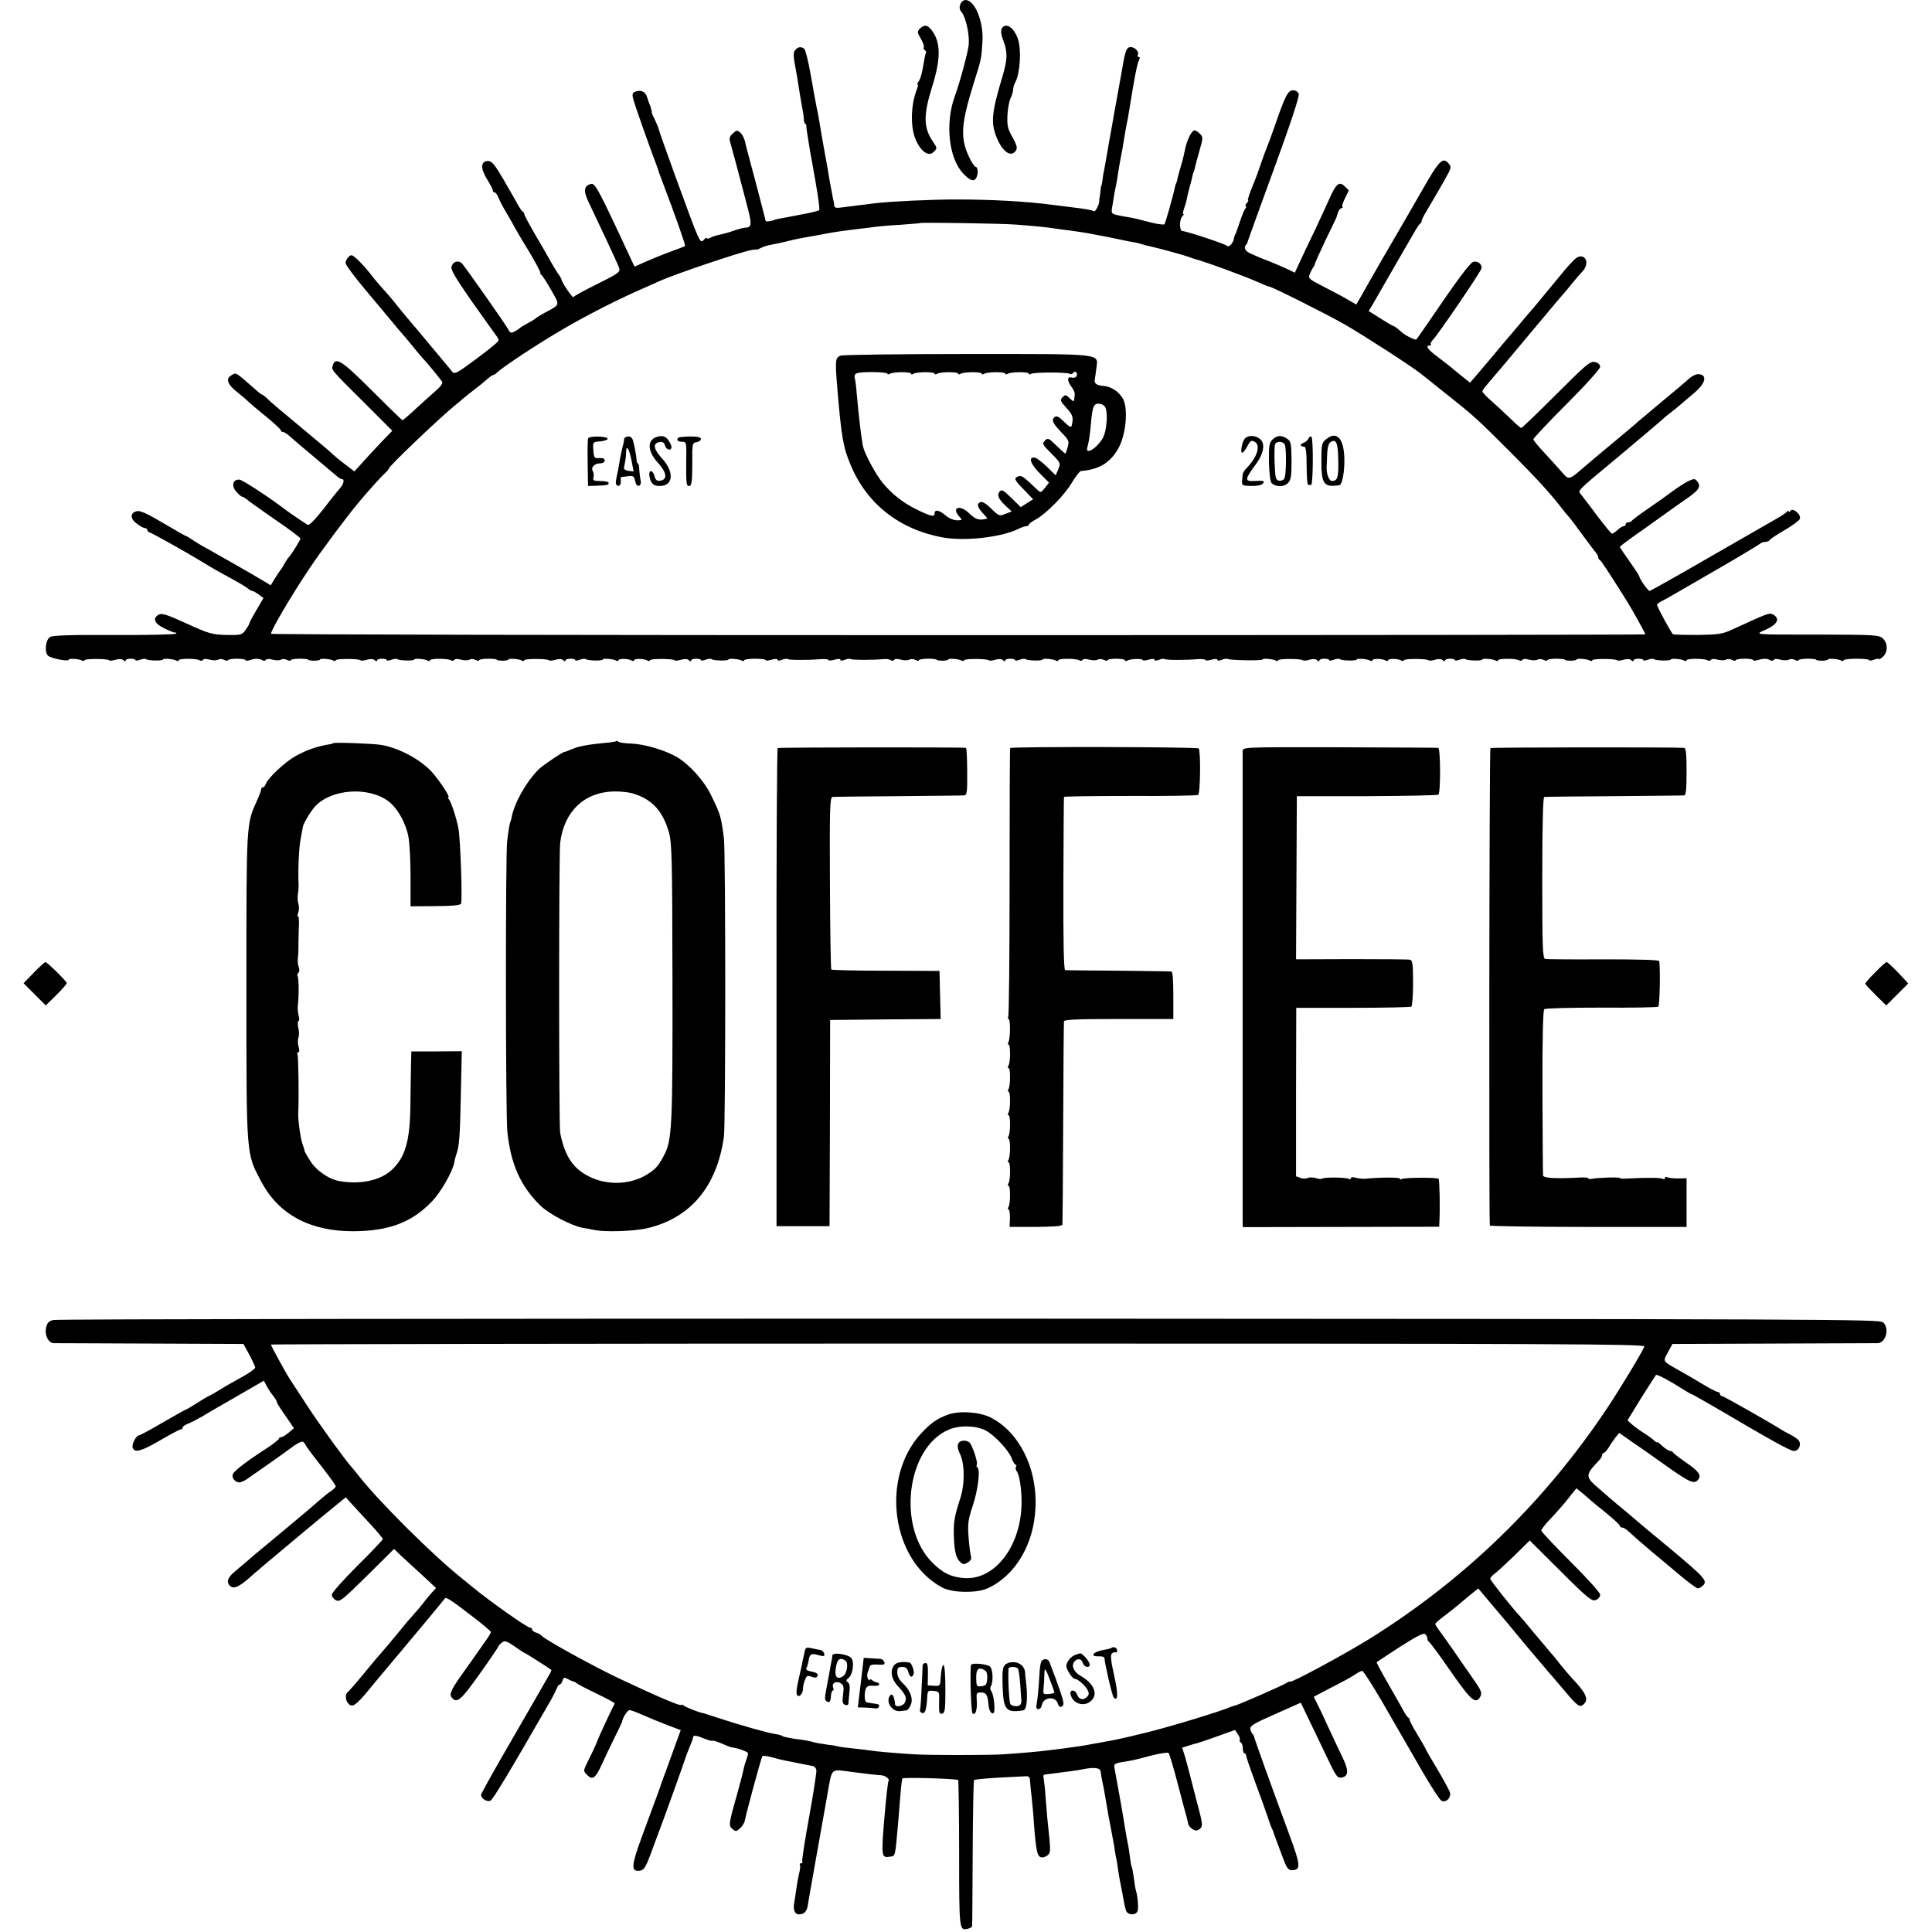 <?xml version="1.0" standalone="no"?>
<!DOCTYPE svg PUBLIC "-//W3C//DTD SVG 20010904//EN"
 "http://www.w3.org/TR/2001/REC-SVG-20010904/DTD/svg10.dtd">
<svg version="1.0" xmlns="http://www.w3.org/2000/svg"
 width="984pt" height="984pt" viewBox="0 0 984 984"
 preserveAspectRatio="xMidYMid meet">
<g transform="translate(0,984) scale(0.1,-0.1)"
fill="#000000" stroke="none">
<path d="M4891 9818 c-6 -16 -4 -28 6 -39 22 -26 41 -112 37 -166 -4 -39 -44
-189 -71 -263 -50 -137 -31 -314 41 -392 35 -37 55 -45 67 -26 12 19 11 58 -2
58 -5 0 -22 25 -36 56 -43 95 -38 165 29 379 36 114 37 117 42 207 5 100 -39
208 -87 208 -9 0 -22 -10 -26 -22z"/>
<path d="M4685 9694 c-14 -15 -14 -19 5 -51 11 -19 18 -38 15 -43 -3 -5 -1
-11 5 -15 6 -4 8 -9 6 -13 -2 -4 -7 -25 -10 -46 -10 -60 -18 -90 -29 -103 -5
-7 -7 -13 -3 -13 3 0 1 -12 -5 -27 -32 -83 -33 -200 -1 -264 26 -54 63 -77 87
-53 19 19 19 20 -3 52 -49 72 -50 135 -4 282 43 136 44 221 1 281 -23 33 -40
36 -64 13z"/>
<path d="M5102 9694 c-6 -11 -3 -33 10 -66 20 -54 19 -92 -5 -173 -56 -187
-62 -239 -31 -315 30 -74 74 -104 98 -67 9 14 5 27 -17 68 -25 43 -28 59 -26
112 2 34 9 73 16 87 7 14 13 33 13 43 0 10 5 28 12 40 24 45 31 166 12 220
-21 59 -63 85 -82 51z"/>
<path d="M4050 9585 c-10 -12 -10 -29 0 -82 7 -38 14 -77 15 -88 10 -61 15
-94 21 -125 4 -19 8 -45 8 -57 1 -13 4 -23 7 -23 3 0 6 -6 6 -12 0 -11 3 -33
18 -123 2 -11 6 -36 10 -55 29 -159 42 -246 37 -251 -4 -3 -48 -14 -99 -23
-50 -10 -100 -19 -110 -21 -10 -2 -18 -4 -18 -5 0 -1 -10 -3 -22 -6 -13 -2
-23 -2 -23 0 0 2 -21 82 -46 178 -55 207 -50 186 -59 225 -4 18 -15 39 -24 47
-16 14 -19 14 -39 -4 -18 -17 -19 -24 -11 -52 10 -34 39 -142 84 -315 26 -98
25 -112 -12 -113 -7 0 -33 -7 -59 -16 -26 -9 -59 -18 -72 -20 -14 -3 -33 -9
-44 -15 -10 -5 -18 -6 -18 -2 0 4 -5 2 -12 -5 -24 -24 -16 -42 -153 333 -42
116 -78 217 -80 227 -2 9 -11 30 -19 47 -9 17 -16 33 -16 36 0 3 -1 7 -1 10
-1 3 -3 10 -4 15 -1 6 -4 12 -5 15 -3 6 -5 11 -15 42 -8 26 -30 36 -57 27 -16
-5 -19 -12 -14 -34 4 -22 88 -259 123 -350 3 -8 7 -19 8 -25 2 -5 14 -39 28
-75 52 -136 110 -300 106 -303 -2 -2 -33 -14 -69 -27 -36 -13 -93 -36 -127
-51 l-61 -27 -15 31 c-173 373 -186 395 -208 390 -35 -10 -39 -34 -11 -93 14
-30 54 -114 88 -186 34 -72 65 -140 68 -151 6 -18 -8 -28 -111 -79 -65 -32
-120 -62 -122 -67 -3 -9 -61 76 -61 89 0 3 -8 18 -19 32 -10 15 -29 47 -43 72
-14 25 -48 85 -77 133 -28 49 -51 92 -51 97 0 5 -3 10 -7 12 -5 2 -15 17 -24
33 -9 17 -42 74 -73 128 -46 79 -61 97 -80 97 -38 0 -40 -36 -6 -92 17 -27 30
-53 30 -58 0 -6 4 -10 9 -10 5 0 14 -12 20 -27 6 -16 24 -50 41 -78 16 -27 33
-57 37 -65 4 -8 37 -66 75 -127 37 -62 64 -113 60 -113 -4 0 -2 -4 4 -8 5 -4
29 -39 51 -79 45 -79 47 -73 -27 -113 -25 -13 -47 -27 -50 -30 -3 -4 -21 -15
-40 -25 -19 -10 -37 -21 -40 -24 -3 -3 -15 -12 -27 -18 -19 -11 -24 -10 -33 7
-14 27 -221 321 -237 338 -18 18 -44 11 -53 -14 -6 -16 15 -52 100 -175 60
-84 116 -163 124 -174 9 -10 16 -24 15 -30 0 -5 -51 -47 -112 -92 -102 -76
-113 -81 -125 -65 -7 9 -20 26 -30 37 -9 11 -51 61 -92 110 -41 50 -77 92 -80
95 -3 3 -25 30 -50 60 -55 69 -63 78 -97 116 -15 16 -46 52 -67 80 -41 51 -84
94 -96 94 -12 0 -30 -24 -30 -40 0 -8 43 -67 96 -130 53 -63 113 -135 133
-159 20 -25 43 -52 51 -61 8 -9 33 -38 55 -65 22 -28 47 -57 55 -66 23 -24 94
-110 102 -124 5 -7 -11 -28 -40 -52 -26 -23 -72 -64 -102 -92 -30 -28 -57 -51
-60 -51 -3 0 -73 68 -155 150 -153 153 -186 175 -200 129 -8 -24 -12 -19 172
-202 l131 -131 -58 -60 c-32 -34 -75 -80 -96 -104 l-39 -43 -50 38 c-28 21
-54 43 -60 49 -5 6 -66 58 -135 115 -144 120 -177 147 -202 172 -10 9 -20 17
-23 17 -3 0 -19 12 -36 28 -102 89 -95 85 -118 72 -33 -17 -25 -46 27 -87 26
-21 52 -43 57 -49 6 -6 45 -39 88 -74 42 -34 77 -67 77 -71 0 -5 5 -9 11 -9 6
0 23 -11 37 -24 15 -14 72 -62 127 -108 55 -46 106 -89 113 -95 7 -7 18 -13
23 -13 15 0 10 -25 -9 -46 -9 -10 -48 -58 -85 -107 -43 -54 -73 -85 -80 -80
-13 7 -95 63 -112 76 -79 61 -220 153 -235 154 -34 3 -43 -31 -17 -61 13 -14
26 -26 31 -26 4 0 13 -6 21 -12 7 -7 72 -53 144 -103 72 -49 131 -93 131 -98
0 -8 -50 -88 -61 -97 -3 -3 -12 -16 -19 -29 -7 -14 -17 -30 -22 -35 -5 -6 -18
-26 -29 -44 l-20 -33 -32 19 c-52 32 -228 132 -287 165 -30 16 -67 38 -82 49
-14 10 -28 18 -31 18 -3 0 -55 30 -116 66 -86 51 -118 65 -136 60 -34 -9 -32
-40 4 -65 16 -12 34 -21 40 -21 6 0 11 -4 11 -9 0 -5 6 -11 12 -13 11 -2 184
-99 253 -141 57 -35 97 -58 160 -92 39 -21 77 -44 86 -51 8 -8 20 -14 25 -14
5 0 19 -9 32 -18 l24 -18 -36 -61 c-20 -34 -36 -64 -36 -68 0 -4 -9 -19 -19
-33 -18 -26 -23 -27 -98 -26 -73 2 -88 6 -202 58 -98 45 -126 54 -142 46 -34
-19 -23 -46 29 -71 26 -13 51 -22 55 -21 5 1 6 -1 4 -5 -3 -5 -145 -8 -316 -7
-224 1 -316 -2 -327 -11 -23 -16 -28 -79 -9 -95 17 -14 105 -31 105 -20 0 8
55 4 69 -5 6 -3 11 -2 11 2 0 9 117 9 126 0 3 -3 18 -2 34 3 18 5 32 4 39 -3
6 -6 11 -7 11 -1 0 5 11 9 25 9 14 0 25 -3 25 -7 0 -4 11 -3 24 2 13 5 27 6
30 3 7 -8 86 -10 86 -2 0 7 56 3 69 -6 6 -3 11 -3 11 2 0 10 91 10 107 0 6 -4
14 -3 17 2 4 6 18 6 35 1 15 -4 34 -4 42 0 7 5 21 4 31 -1 10 -5 18 -6 18 -2
0 4 20 8 45 8 25 0 45 -3 45 -7 0 -4 10 -4 23 0 27 9 48 9 64 -1 6 -4 14 -3
17 2 4 6 18 6 35 1 15 -4 34 -4 42 0 7 5 21 4 31 -1 10 -5 18 -6 18 -2 0 4 20
8 45 8 25 0 45 -2 45 -5 0 -3 14 -5 30 -5 17 0 30 3 30 6 0 7 56 3 69 -6 6 -3
11 -2 11 2 0 9 117 9 126 0 3 -3 18 -2 34 3 18 5 32 4 39 -3 6 -6 11 -7 11 -1
0 5 11 9 25 9 14 0 25 -3 25 -7 0 -4 11 -3 24 2 13 5 27 6 30 3 7 -8 86 -10
86 -2 0 7 56 3 69 -6 6 -3 11 -3 11 2 0 10 91 10 107 0 6 -4 14 -3 17 2 4 6
18 6 35 1 15 -4 34 -4 42 0 7 5 21 4 31 -1 10 -5 18 -6 18 -2 0 4 20 8 45 8
25 0 45 -2 45 -5 0 -3 14 -5 30 -5 17 0 30 3 30 6 0 7 56 3 69 -6 6 -3 11 -2
11 2 0 9 117 9 126 0 3 -3 18 -2 34 3 18 5 32 4 39 -3 6 -6 11 -7 11 -1 0 5
11 9 25 9 14 0 25 -3 25 -7 0 -4 11 -3 24 2 13 5 27 6 30 3 7 -8 86 -10 86 -2
0 7 56 3 69 -6 6 -3 11 -2 11 2 0 10 53 9 69 -2 6 -3 11 -2 11 2 0 10 53 9 69
-2 6 -3 11 -2 11 2 0 9 117 9 126 0 3 -3 18 -2 34 3 18 5 32 4 39 -3 6 -6 11
-7 11 -1 0 5 11 9 25 9 14 0 25 -3 25 -7 0 -4 11 -3 24 2 13 5 27 6 30 3 7 -8
86 -10 86 -2 0 7 56 3 69 -6 6 -3 11 -3 11 2 0 4 25 8 55 8 30 0 55 -3 55 -7
0 -4 14 -3 30 2 18 5 30 5 30 0 0 -6 10 -6 24 0 13 5 26 6 29 3 6 -5 99 -6
170 0 20 1 37 -1 37 -5 0 -3 14 -3 30 2 18 5 30 5 30 0 0 -6 10 -6 24 0 13 5
26 6 30 3 5 -5 118 -5 166 0 14 2 30 -1 37 -5 6 -5 14 -5 17 1 4 6 18 6 35 1
15 -4 34 -4 42 0 7 5 21 4 31 -1 10 -5 18 -6 18 -2 0 4 20 8 45 8 25 0 45 -2
45 -5 0 -3 14 -5 30 -5 17 0 30 3 30 6 0 7 56 3 69 -6 6 -3 11 -2 11 2 0 9
117 9 126 0 3 -3 18 -2 34 3 18 5 32 4 39 -3 6 -6 11 -7 11 -1 0 5 11 9 25 9
14 0 25 -3 25 -7 0 -4 11 -3 24 2 13 5 27 6 30 3 7 -8 86 -10 86 -2 0 7 56 3
69 -6 6 -3 11 -3 11 2 0 10 91 10 107 0 6 -4 14 -3 17 2 4 6 18 6 35 1 15 -4
34 -4 42 0 7 5 21 4 31 -1 10 -5 18 -6 18 -2 0 4 20 8 45 8 25 0 45 -4 45 -8
0 -5 5 -5 11 -2 15 10 79 12 79 3 0 -3 14 -3 30 2 18 5 30 5 30 0 0 -6 10 -6
24 0 13 5 26 6 29 3 6 -5 99 -6 170 0 20 1 37 -1 37 -5 0 -3 14 -3 30 2 18 5
30 5 30 0 0 -6 10 -6 24 0 13 5 26 6 29 4 7 -7 177 -10 177 -3 0 7 56 3 69 -6
6 -3 11 -2 11 2 0 9 117 9 126 0 3 -3 18 -2 34 3 18 5 32 4 39 -3 6 -6 11 -7
11 -1 0 5 11 9 25 9 14 0 25 -3 25 -7 0 -4 11 -3 24 2 13 5 27 6 30 3 7 -8 86
-10 86 -2 0 7 56 3 69 -6 6 -3 11 -2 11 2 0 10 53 9 69 -2 6 -3 11 -2 11 2 0
10 53 9 69 -2 6 -3 11 -2 11 2 0 9 117 9 126 0 3 -3 18 -2 34 3 18 5 32 4 39
-3 6 -6 11 -7 11 -1 0 5 11 9 25 9 14 0 25 -3 25 -7 0 -4 11 -3 24 2 13 5 27
6 30 3 7 -8 86 -10 86 -2 0 7 56 3 69 -6 6 -3 11 -3 11 2 0 10 91 10 107 0 6
-4 14 -3 17 2 4 6 18 6 35 1 15 -4 34 -4 42 0 7 5 21 4 31 -1 10 -5 18 -6 18
-2 0 4 20 8 45 8 25 0 45 -2 45 -5 0 -3 14 -5 30 -5 17 0 30 3 30 6 0 7 56 3
69 -6 6 -3 11 -2 11 2 0 9 117 9 126 0 3 -3 18 -2 34 3 18 5 32 4 39 -3 6 -6
11 -7 11 -1 0 5 11 9 25 9 14 0 25 -3 25 -7 0 -4 11 -3 24 2 13 5 27 6 30 3 7
-8 86 -10 86 -2 0 7 56 3 69 -6 6 -3 11 -3 11 2 0 10 91 10 107 0 6 -4 14 -3
17 2 4 6 18 6 35 1 15 -4 34 -4 42 0 7 5 21 4 31 -1 10 -5 18 -6 18 -2 0 4 20
8 45 8 25 0 45 -3 45 -7 0 -4 10 -4 23 0 27 9 48 9 64 -1 6 -4 14 -3 17 2 4 6
18 6 35 1 15 -4 34 -4 42 0 7 5 21 4 31 -1 10 -5 18 -6 18 -2 0 4 20 8 45 8
25 0 45 -2 45 -5 0 -3 14 -5 30 -5 17 0 30 3 30 6 0 7 56 3 69 -6 6 -3 11 -3
11 2 0 4 29 8 65 8 36 0 65 -3 65 -7 0 -4 11 -3 25 2 14 5 25 7 25 3 0 -3 9 2
20 12 26 23 26 69 0 93 -19 18 -41 19 -313 20 -364 0 -343 -2 -279 27 56 26
69 55 33 75 -20 10 -27 7 -205 -75 -54 -25 -72 -27 -179 -29 -65 0 -122 1
-126 4 -9 6 -81 139 -81 149 0 4 10 13 23 19 12 6 45 24 72 40 28 16 133 77
235 136 102 59 189 112 195 117 5 5 17 9 26 9 10 0 19 4 21 8 2 5 36 28 76 51
40 23 76 50 79 58 9 22 -37 60 -48 41 -5 -7 -9 -8 -9 -3 0 6 -3 6 -8 -1 -4 -5
-27 -21 -52 -35 -25 -14 -179 -103 -343 -197 -164 -95 -302 -172 -305 -172 -8
0 -52 62 -52 73 0 4 -22 38 -50 77 -27 39 -50 72 -50 75 0 2 57 45 128 94 70
50 132 94 137 98 6 4 36 26 68 48 69 47 82 65 63 91 -13 17 -16 18 -48 3 -18
-9 -53 -32 -78 -50 -25 -19 -81 -59 -125 -89 -44 -30 -81 -58 -83 -62 -2 -4
-10 -8 -18 -8 -8 0 -14 -4 -14 -10 0 -5 -5 -10 -10 -10 -6 0 -21 -9 -32 -20
-12 -11 -25 -19 -29 -18 -4 2 -36 41 -71 87 -34 46 -71 94 -81 107 -22 29 -43
7 198 208 105 88 197 166 207 175 9 9 29 26 45 38 29 22 42 33 126 105 50 43
62 82 28 91 -20 5 -43 -6 -70 -32 -10 -9 -29 -25 -42 -36 -13 -11 -51 -42 -84
-70 -33 -27 -70 -59 -83 -70 -14 -11 -30 -25 -36 -30 -6 -6 -56 -48 -111 -94
-55 -45 -124 -104 -154 -129 -95 -82 -88 -80 -131 -31 -21 24 -61 68 -89 98
-28 30 -51 58 -51 64 0 5 77 87 170 180 95 95 170 178 170 189 0 11 -10 20
-26 24 -24 6 -43 -10 -198 -165 -94 -94 -174 -171 -178 -171 -3 0 -28 21 -55
48 -27 26 -70 66 -96 89 -26 22 -47 45 -47 50 0 4 13 22 28 39 15 18 43 51 64
75 38 46 194 232 257 307 20 24 45 54 56 66 11 12 36 42 55 66 19 23 43 51 53
61 24 27 22 65 -4 72 -15 4 -29 -3 -47 -22 -29 -30 -30 -31 -137 -161 -38 -47
-72 -87 -75 -90 -3 -3 -28 -32 -55 -65 -28 -33 -52 -62 -55 -65 -3 -3 -39 -45
-80 -95 -41 -49 -86 -102 -99 -117 l-24 -27 -46 37 c-25 20 -48 39 -51 42 -3
3 -31 24 -62 48 -56 41 -71 62 -46 62 6 0 9 3 6 6 -4 3 1 14 10 23 31 33 246
349 248 365 3 21 -21 39 -43 32 -17 -6 -84 -96 -226 -305 -32 -47 -61 -88 -63
-90 -4 -5 -52 18 -71 34 -7 6 -19 16 -27 23 -8 6 -17 12 -20 12 -3 0 -32 17
-65 38 l-60 38 18 29 c10 17 29 50 43 75 14 25 57 99 95 165 38 66 76 131 84
145 8 14 18 28 22 31 5 3 8 9 8 13 -1 3 5 16 12 29 29 48 113 193 126 219 11
22 12 30 1 43 -31 38 -48 22 -140 -140 -23 -41 -119 -206 -130 -225 -15 -25
-112 -193 -133 -230 -10 -19 -31 -54 -44 -78 l-25 -43 -42 24 c-22 14 -78 43
-123 66 -81 42 -82 43 -70 69 6 15 14 29 17 32 3 3 6 10 7 16 1 5 25 59 54
120 29 60 54 111 55 114 1 3 5 15 9 28 4 12 12 22 18 22 6 0 8 3 4 6 -3 4 3
24 14 45 l19 39 -21 21 c-27 27 -44 13 -76 -59 -13 -29 -47 -103 -76 -165 -30
-62 -65 -135 -78 -164 l-24 -52 -35 17 c-19 9 -62 28 -95 41 -33 12 -75 30
-92 38 -31 13 -41 31 -26 47 4 3 8 12 9 19 2 7 62 173 134 370 82 224 129 366
125 378 -4 11 -15 19 -29 19 -26 0 -40 -28 -91 -175 -15 -44 -33 -93 -40 -110
-7 -16 -23 -59 -35 -95 -12 -36 -26 -74 -31 -85 -25 -60 -37 -95 -32 -95 3 0
0 -7 -7 -15 -7 -8 -9 -15 -5 -15 4 0 3 -6 -2 -12 -6 -7 -18 -38 -28 -68 -10
-30 -20 -59 -24 -65 -3 -5 -6 -16 -7 -23 -3 -20 -26 -44 -33 -35 -6 9 -206 75
-228 76 -17 0 -17 59 -1 75 7 7 9 12 5 12 -3 0 -2 11 3 25 5 14 12 36 14 48 2
12 9 42 16 67 7 25 14 52 15 60 2 8 4 15 5 15 1 0 3 7 5 15 1 9 12 48 23 88
21 73 21 73 1 93 -11 11 -24 17 -29 14 -16 -10 -37 -56 -45 -100 -5 -22 -9
-42 -10 -45 -15 -50 -28 -98 -30 -110 -2 -8 -4 -15 -5 -15 -1 0 -3 -7 -5 -15
-9 -45 -49 -186 -54 -192 -3 -4 -33 0 -66 8 -72 19 -93 24 -120 28 -11 2 -35
6 -53 10 -33 8 -33 9 -26 49 4 23 8 51 10 62 2 11 6 31 9 45 3 14 8 41 10 60
3 19 9 55 14 80 5 25 12 63 15 85 6 40 11 64 21 115 2 14 7 41 10 60 21 132
37 217 46 233 6 11 6 17 -2 17 -5 0 -7 5 -4 10 9 15 -14 40 -36 40 -21 0 -28
-17 -44 -115 -3 -16 -12 -66 -20 -110 -8 -44 -16 -91 -19 -105 -4 -25 -15 -86
-22 -125 -2 -11 -9 -47 -14 -80 -6 -33 -13 -73 -16 -90 -4 -16 -8 -41 -9 -55
-2 -14 -4 -25 -5 -25 -2 0 -4 -13 -5 -30 -2 -16 -4 -32 -5 -35 -1 -3 -2 -8 -1
-12 2 -16 -20 -59 -27 -54 -10 6 -49 13 -112 20 -25 3 -67 9 -95 12 -134 18
-312 28 -495 28 -127 0 -335 -10 -410 -19 -52 -6 -126 -16 -167 -21 -35 -5
-43 -3 -44 10 -1 9 -2 19 -4 24 -1 4 -5 23 -8 42 -7 34 -11 56 -23 129 -3 18
-8 43 -10 55 -7 36 -23 129 -29 166 -3 19 -9 55 -15 80 -5 25 -19 101 -31 170
-12 69 -27 128 -33 132 -17 12 -32 9 -46 -7z m1125 -889 c93 -7 156 -13 205
-21 19 -3 51 -7 70 -9 19 -3 50 -7 68 -10 17 -3 47 -8 65 -12 17 -3 66 -12
107 -21 41 -9 82 -17 90 -18 8 -1 25 -5 37 -9 12 -4 30 -9 42 -11 27 -5 173
-45 191 -52 8 -3 20 -7 25 -9 59 -15 274 -94 339 -124 25 -11 47 -20 51 -20
13 0 288 -138 385 -193 95 -55 340 -213 386 -250 11 -8 69 -55 129 -103 141
-111 161 -130 330 -299 127 -127 201 -208 259 -283 11 -15 25 -32 31 -38 12
-13 40 -50 94 -124 22 -30 45 -60 51 -67 5 -7 10 -16 10 -22 0 -5 3 -11 8 -13
6 -3 38 -50 137 -208 26 -41 95 -165 95 -171 0 -2 -1575 -4 -3500 -4 -1925 0
-3500 3 -3500 7 0 18 102 192 193 328 61 92 191 266 252 339 43 52 119 137
137 152 10 9 18 19 18 22 0 12 255 255 338 323 13 10 33 27 45 38 12 10 38 30
57 45 19 14 46 36 60 49 14 12 28 22 32 22 3 0 13 6 20 13 36 33 206 145 338
222 114 67 286 155 410 208 36 16 74 33 85 38 79 35 405 145 460 155 21 4 25
4 28 2 1 -1 11 3 22 9 11 6 36 14 55 17 19 3 53 11 75 16 22 6 49 12 60 14 11
2 58 11 105 19 83 16 98 18 210 32 30 3 66 8 80 10 14 2 70 7 125 10 55 4 101
8 102 9 5 4 412 -2 488 -8z"/>
<path d="M4282 8029 c-28 -10 -29 -25 -18 -159 21 -252 30 -308 68 -397 83
-201 252 -332 474 -371 113 -19 294 2 378 43 16 8 35 15 43 15 7 0 13 3 13 8
0 4 16 16 35 26 53 29 147 124 185 189 19 31 39 57 45 58 91 7 148 41 189 112
42 71 54 213 23 260 -22 35 -59 58 -94 61 -38 3 -52 13 -47 34 2 9 5 35 8 57
9 76 46 72 -657 72 -342 0 -633 -4 -645 -8z m238 -92 c0 -5 6 -5 12 -1 17 11
108 11 108 1 0 -5 6 -5 12 -1 17 11 108 11 108 1 0 -5 6 -5 12 -1 17 11 108
11 108 1 0 -5 6 -5 12 -1 17 11 108 11 108 1 0 -5 6 -5 12 -1 17 11 108 11
108 1 0 -5 6 -5 12 -1 17 11 108 11 108 1 0 -5 6 -5 12 -1 15 9 183 9 197 0 5
-4 12 -2 16 4 9 15 25 2 19 -14 -3 -8 -14 -12 -25 -9 -25 7 -25 -16 -1 -48 10
-13 17 -30 16 -36 -1 -7 -2 -20 -3 -28 -1 -12 -6 -10 -22 6 -19 19 -23 20 -37
6 -14 -14 -12 -20 20 -55 29 -32 34 -45 30 -71 -5 -35 -5 -35 -60 17 -18 16
-31 15 -39 -4 -4 -10 10 -32 39 -62 42 -43 45 -49 36 -79 -5 -18 -10 -33 -12
-33 -3 0 -23 19 -46 41 -39 38 -43 40 -58 25 -15 -15 -13 -20 32 -65 48 -48
49 -50 36 -81 l-13 -31 -46 45 c-26 25 -54 46 -64 46 -30 0 -18 -33 29 -81
l47 -47 -21 -27 c-20 -25 -21 -26 -40 -8 -68 65 -80 73 -95 67 -25 -9 -22 -17
29 -69 l46 -48 -32 -20 -31 -20 -48 47 c-41 40 -49 45 -60 32 -15 -18 -5 -39
35 -76 l27 -25 -32 -12 c-30 -13 -33 -12 -72 26 -24 24 -46 38 -54 34 -22 -8
-18 -25 10 -56 14 -15 25 -27 23 -28 -40 -11 -58 -6 -91 26 -48 47 -94 32 -50
-17 15 -17 15 -18 -13 -18 -17 0 -42 11 -58 25 -33 28 -56 32 -56 9 0 -19 -23
-13 -95 23 -67 33 -122 77 -168 132 -38 46 -94 152 -102 189 -9 50 -21 150
-31 262 -3 41 -8 78 -10 82 -2 3 -2 12 1 20 4 9 28 13 85 13 44 0 80 -4 80 -8z
m1114 -186 c7 -33 1 -98 -12 -131 -12 -31 -53 -73 -75 -76 -12 -2 -13 4 -6 30
5 17 12 65 15 106 8 93 15 109 48 103 17 -4 27 -13 30 -32z"/>
<path d="M2995 7607 c-2 -7 -3 -64 -2 -127 l2 -115 38 1 c61 2 67 4 67 14 0 6
-19 10 -41 10 -36 0 -41 3 -36 19 2 10 1 25 -4 32 -11 18 9 39 37 39 14 0 24
6 24 15 0 9 -9 13 -27 12 -26 -2 -28 1 -31 40 -3 42 -3 42 35 45 21 2 38 8 38
13 0 14 -96 16 -100 2z"/>
<path d="M3179 7605 c0 -5 -2 -17 -4 -25 -11 -43 -16 -68 -21 -100 -3 -19 -9
-52 -14 -72 -6 -28 -4 -38 6 -42 12 -5 19 12 15 37 0 4 2 7 7 8 4 0 19 2 34 4
23 3 28 -1 33 -25 4 -19 11 -27 20 -24 8 4 11 14 8 27 -3 12 -6 37 -7 54 0 18
-4 33 -7 33 -3 0 -6 6 -6 13 -2 23 -10 72 -18 99 -4 18 -13 26 -26 25 -10 -1
-19 -6 -20 -12z m38 -113 l10 -53 -26 3 c-15 2 -25 9 -23 16 8 40 11 60 11 82
1 38 17 11 28 -48z"/>
<path d="M3340 7613 c-45 -18 -41 -74 11 -130 45 -49 50 -86 12 -91 -17 -3
-24 3 -29 22 -9 36 -33 34 -26 -1 7 -37 22 -50 56 -48 66 2 70 73 8 140 -43
46 -49 78 -14 83 17 3 25 -2 29 -17 6 -23 33 -29 33 -8 0 7 -7 23 -16 35 -15
22 -34 26 -64 15z"/>
<path d="M3455 7611 c-12 -11 -3 -21 18 -21 23 0 24 -1 22 -102 -1 -115 1
-129 19 -122 9 3 12 36 12 112 -1 103 0 107 22 110 12 2 22 9 22 16 0 9 -17
13 -55 13 -31 -1 -58 -3 -60 -6z"/>
<path d="M6340 7606 c-16 -20 -25 -80 -11 -71 6 3 18 20 26 36 13 25 19 28 35
19 31 -17 15 -74 -36 -129 -25 -26 -25 -29 -28 -71 -1 -23 2 -24 47 -25 28 -1
52 4 59 12 12 15 5 16 -49 13 -43 -2 -42 11 8 78 47 62 56 115 24 138 -24 18
-59 18 -75 0z"/>
<path d="M6481 7601 c-17 -17 -19 -33 -18 -115 1 -52 7 -100 13 -106 21 -21
63 -21 83 -1 16 16 19 33 19 115 -1 87 -3 98 -22 111 -28 20 -52 19 -75 -4z
m63 -27 c9 -24 7 -157 -3 -172 -5 -8 -17 -12 -27 -10 -17 3 -19 14 -22 87 -2
47 -1 90 2 98 7 18 43 16 50 -3z"/>
<path d="M6664 7606 c-3 -8 -15 -18 -26 -22 -20 -6 -16 -19 5 -19 8 0 12 -30
12 -98 0 -53 3 -97 8 -97 4 0 10 0 15 0 10 0 12 239 1 246 -5 3 -12 -2 -15
-10z"/>
<path d="M6752 7601 c-20 -16 -22 -29 -22 -107 0 -121 12 -137 92 -125 14 2
27 70 25 138 -3 103 -41 141 -95 94z m64 -109 c2 -84 -4 -101 -32 -102 -15 0
-30 39 -27 75 1 17 2 49 3 73 2 27 8 46 19 52 27 15 36 -7 37 -98z"/>
<path d="M3139 6065 c-3 -2 -30 -7 -61 -9 -31 -3 -73 -8 -94 -12 -49 -10 -44
-9 -77 -22 -16 -7 -30 -12 -33 -12 -9 0 -109 -68 -129 -87 -64 -63 -126 -173
-139 -245 -3 -13 -5 -23 -6 -23 -3 0 -10 -40 -17 -100 -9 -75 -8 -1399 1
-1480 18 -166 67 -275 167 -374 46 -45 159 -104 219 -115 19 -3 46 -8 60 -11
53 -11 198 -6 265 9 222 52 356 212 392 466 9 62 9 1452 0 1520 -14 110 -17
122 -66 221 -35 73 -111 157 -175 194 -61 35 -166 66 -233 68 -32 1 -61 5 -64
10 -3 4 -8 5 -10 2z m96 -270 c89 -30 140 -87 171 -191 16 -53 18 -125 19
-764 1 -742 -2 -808 -44 -886 -29 -54 -40 -67 -86 -96 -83 -52 -203 -57 -295
-10 -82 41 -123 103 -147 222 -7 36 -7 1415 0 1477 19 158 120 257 270 262 39
1 85 -4 112 -14z"/>
<path d="M1698 6055 c-2 -2 -16 -6 -33 -8 -57 -11 -106 -28 -158 -57 -55 -30
-143 -113 -153 -142 -3 -10 -10 -18 -15 -18 -5 0 -9 -5 -9 -11 0 -5 -9 -30
-20 -54 -56 -123 -55 -105 -55 -950 0 -878 -2 -846 76 -994 89 -167 247 -252
468 -252 181 1 297 44 400 151 46 47 106 152 115 200 2 14 7 32 10 40 15 41
19 92 23 300 l5 226 -129 -1 -128 0 -2 -80 c-1 -44 -2 -138 -3 -208 -3 -171
-27 -252 -94 -315 -58 -54 -159 -76 -265 -58 -55 9 -121 54 -152 105 -16 25
-29 48 -28 51 0 3 -4 17 -10 32 -10 26 -24 126 -22 158 4 79 1 291 -4 300 -3
5 -2 10 4 10 6 0 7 11 2 28 -5 15 -5 36 -1 47 4 11 4 34 -1 52 -4 18 -3 33 1
33 5 0 5 12 1 28 -4 15 -6 38 -4 52 6 49 5 138 -1 148 -3 6 -2 13 3 17 6 3 7
15 3 28 -5 12 -7 33 -5 47 2 14 3 35 3 48 0 12 0 28 0 35 0 6 1 40 2 74 2 33
0 59 -4 56 -5 -2 -4 6 1 19 4 13 5 32 1 43 -4 11 -5 33 -3 50 3 16 4 36 4 43
-4 73 1 192 10 239 6 29 11 56 11 60 1 15 38 78 62 105 81 89 270 104 373 28
47 -35 89 -109 103 -181 6 -30 11 -122 11 -204 l0 -151 125 1 c82 0 127 4 132
12 8 12 -3 329 -13 383 -9 49 -36 133 -48 148 -5 6 -7 12 -3 12 11 0 -52 94
-88 132 -60 63 -166 119 -254 134 -39 7 -239 14 -244 9z"/>
<path d="M3961 6030 c-4 -3 -7 -552 -6 -1220 l0 -1215 135 0 135 0 2 525 1
525 281 3 282 2 -3 123 -3 122 -272 1 c-150 0 -276 3 -279 6 -3 4 -6 202 -7
442 -2 381 0 436 13 437 8 1 159 3 335 4 176 2 327 3 336 4 14 1 16 18 15 121
0 66 -3 121 -6 121 -18 4 -953 3 -959 -1z"/>
<path d="M5145 6030 c-2 -3 -3 -310 -3 -682 0 -372 -3 -681 -7 -687 -3 -6 -3
-11 2 -11 10 0 9 -102 -1 -118 -4 -7 -4 -12 1 -12 10 0 10 -91 -1 -108 -4 -6
-4 -12 1 -12 10 0 10 -91 -1 -108 -4 -6 -4 -12 1 -12 10 0 10 -91 -1 -108 -4
-6 -4 -12 1 -12 10 0 10 -91 -1 -108 -4 -6 -4 -12 1 -12 10 0 10 -91 -1 -108
-4 -6 -4 -12 1 -12 10 0 10 -91 -1 -108 -4 -6 -4 -12 1 -12 10 0 10 -91 -1
-108 -4 -6 -4 -12 1 -12 4 0 7 -20 7 -45 l-2 -44 134 0 c93 1 134 4 135 12 1
7 3 239 4 517 1 278 3 511 4 518 1 9 64 12 279 12 l278 0 0 120 c0 77 -3 121
-10 122 -6 1 -128 2 -271 4 -143 1 -265 2 -270 3 -7 1 -10 152 -9 439 1 240 2
440 3 443 0 3 152 5 337 5 185 -1 340 2 346 5 12 7 14 226 3 237 -8 8 -955 10
-960 2z"/>
<path d="M6329 6015 c0 -26 0 -2361 0 -2397 l1 -28 500 1 500 1 1 21 c4 75 1
218 -4 223 -8 8 -174 7 -188 -1 -5 -4 -9 -3 -9 2 0 7 -104 7 -170 0 -14 -2
-37 0 -52 4 -17 5 -28 4 -28 -2 0 -6 -5 -7 -11 -3 -13 8 -128 9 -135 1 -3 -3
-18 -2 -33 3 -15 4 -34 4 -42 0 -8 -4 -24 -4 -36 1 l-22 8 0 429 1 429 288 0
c158 0 292 3 298 6 5 4 9 58 9 121 0 97 -3 115 -16 118 -9 2 -143 3 -298 3
l-282 -1 2 415 2 416 357 0 c196 1 360 4 364 8 12 11 11 237 -1 238 -5 1 -232
2 -502 3 -487 1 -493 1 -494 -19z"/>
<path d="M7591 6030 c-6 -4 -8 -2406 -3 -2432 1 -3 227 -7 502 -7 l500 0 0
124 0 124 -44 -1 c-24 0 -49 3 -55 6 -6 4 -11 2 -11 -4 0 -6 -5 -8 -11 -4 -11
6 -75 7 -172 2 -26 -2 -47 -1 -47 2 0 6 -116 2 -142 -4 -10 -2 -18 -1 -18 2 0
4 -17 6 -37 5 -75 -4 -89 -4 -140 -3 -33 1 -53 6 -54 13 -1 7 -2 198 -3 425
-1 266 3 417 9 422 6 5 136 8 291 8 155 -1 285 1 290 5 7 4 11 178 5 232 -1 6
-101 9 -283 9 -156 -1 -290 0 -298 2 -13 3 -15 58 -15 414 0 266 4 410 10 411
6 1 165 3 355 4 190 2 351 3 358 4 9 1 12 32 12 121 0 89 -3 120 -12 121 -41
4 -981 3 -987 -1z"/>
<path d="M172 4886 l-52 -54 57 -57 56 -56 54 53 c29 29 53 56 53 61 0 9 -100
107 -109 107 -3 0 -30 -24 -59 -54z"/>
<path d="M9551 4888 c-28 -28 -51 -54 -51 -58 0 -3 24 -29 53 -58 l54 -53 56
56 56 56 -51 55 c-29 30 -55 54 -59 54 -4 0 -30 -23 -58 -52z"/>
<path d="M271 3117 c-22 -5 -31 -15 -36 -38 -9 -39 11 -79 39 -80 12 0 234 -1
494 -2 l472 -2 30 -55 c16 -30 29 -60 30 -65 0 -6 -30 -28 -67 -48 -38 -21
-86 -48 -108 -62 -22 -14 -47 -28 -55 -32 -8 -3 -39 -21 -68 -40 -29 -18 -54
-33 -57 -33 -2 0 -54 -29 -116 -65 -61 -36 -115 -65 -120 -65 -15 0 -40 -47
-33 -64 10 -27 43 -18 141 39 52 30 98 55 104 55 5 0 9 4 9 9 0 5 12 14 28 20
15 6 48 23 74 38 25 16 106 62 179 104 l133 77 13 -25 c7 -13 21 -36 33 -50
11 -14 20 -29 20 -34 0 -5 20 -36 44 -70 l43 -63 -27 -23 c-15 -13 -33 -23
-39 -23 -6 0 -11 -4 -11 -8 0 -4 -30 -28 -67 -52 -92 -59 -156 -108 -166 -126
-10 -18 9 -44 32 -44 10 0 31 10 48 23 17 12 39 28 50 35 46 32 159 112 169
120 5 5 21 15 33 22 19 10 25 10 32 -1 16 -27 35 -52 97 -131 34 -44 62 -83
62 -88 0 -4 -10 -14 -22 -23 -13 -8 -34 -25 -48 -37 -60 -52 -83 -72 -225
-190 -83 -68 -155 -129 -161 -135 -6 -5 -29 -25 -52 -44 -44 -35 -52 -60 -28
-80 20 -16 50 0 120 64 24 22 371 312 418 349 l49 40 36 -40 c20 -21 62 -68
95 -103 32 -35 58 -66 58 -70 0 -3 -58 -65 -130 -136 -71 -71 -130 -137 -130
-147 0 -10 9 -22 21 -28 19 -11 34 2 158 124 l138 137 34 -33 c20 -18 68 -63
108 -99 l72 -67 -23 -25 c-13 -14 -33 -39 -45 -55 -12 -16 -33 -40 -45 -53
-13 -14 -49 -56 -80 -95 -31 -38 -69 -83 -85 -101 -15 -17 -35 -40 -43 -50
-65 -80 -116 -140 -128 -150 -18 -15 -12 -53 11 -67 18 -11 41 9 128 117 29
35 96 114 136 162 23 27 212 254 220 265 6 7 41 -17 142 -95 50 -38 91 -73 91
-77 0 -5 -12 -26 -28 -47 -15 -21 -33 -47 -40 -57 -7 -11 -35 -50 -63 -89 -71
-99 -83 -123 -68 -141 26 -32 47 -14 143 122 53 74 96 138 96 141 0 3 8 11 17
18 14 10 25 7 65 -21 26 -19 50 -34 52 -34 4 0 118 -73 134 -85 2 -2 -6 -18
-17 -36 -11 -19 -44 -77 -74 -129 -30 -52 -103 -178 -161 -279 -58 -101 -106
-188 -106 -192 0 -19 32 -39 48 -30 14 7 100 151 310 516 12 22 25 48 29 58 3
9 9 17 13 17 5 0 12 9 15 20 5 17 9 18 28 8 12 -7 25 -12 29 -13 3 0 10 -3 14
-7 4 -5 49 -28 101 -53 51 -25 93 -47 93 -50 0 -3 -4 -13 -10 -23 -9 -17 -72
-152 -75 -162 -6 -17 -28 -66 -50 -109 -25 -51 -25 -51 -5 -71 28 -28 42 -18
75 53 15 34 45 96 65 137 21 41 37 77 38 80 2 19 28 60 38 60 8 0 37 -11 66
-24 29 -13 85 -36 124 -51 l71 -27 -44 -121 c-24 -67 -47 -129 -50 -137 -3 -8
-7 -17 -7 -20 -1 -6 -29 -81 -98 -268 -53 -144 -55 -175 -11 -170 22 3 30 14
56 83 16 44 33 89 37 100 15 36 142 390 144 400 2 6 10 27 19 49 9 21 17 42
17 47 0 13 16 11 57 -6 20 -8 38 -13 40 -11 3 3 25 -4 49 -14 24 -11 48 -20
52 -20 26 -2 82 -22 82 -30 0 -5 -4 -20 -9 -33 -5 -13 -12 -37 -15 -53 -3 -16
-17 -69 -31 -119 -44 -155 -45 -162 -25 -180 16 -14 19 -14 38 2 12 10 24 29
26 43 9 45 84 321 89 326 3 3 25 0 48 -6 24 -7 53 -14 64 -16 11 -2 45 -9 75
-15 30 -6 62 -12 70 -14 8 -1 16 -10 18 -21 1 -10 -15 -118 -37 -238 -22 -121
-38 -223 -35 -228 3 -4 0 -8 -6 -8 -6 0 -9 -4 -6 -8 3 -4 1 -26 -5 -48 -5 -21
-11 -58 -14 -80 -3 -23 -8 -53 -10 -65 -7 -34 3 -59 23 -59 27 0 41 13 46 45
3 17 8 46 11 65 6 33 40 227 89 500 25 141 13 130 126 115 63 -8 128 -16 150
-17 18 -1 41 -18 36 -27 -4 -6 -12 -77 -21 -181 -17 -200 -16 -213 23 -207 34
5 30 -10 47 182 3 33 8 94 11 135 3 41 8 78 10 82 5 7 276 -1 284 -8 2 -3 5
-172 5 -375 0 -392 0 -394 46 -382 10 3 20 8 20 12 1 3 2 171 3 373 1 202 4
369 7 372 3 3 57 8 120 12 63 3 125 6 139 7 20 2 25 -3 26 -23 1 -14 4 -50 8
-80 3 -30 9 -86 11 -125 12 -162 18 -185 44 -185 10 0 24 7 31 15 12 14 11 23
-6 185 -2 25 -6 74 -9 110 -2 36 -7 75 -9 88 -3 12 -2 23 2 23 4 1 16 3 27 4
95 12 135 17 165 23 65 13 95 9 96 -13 1 -11 5 -32 8 -47 8 -36 15 -78 32
-178 3 -14 9 -49 15 -79 6 -30 12 -64 14 -75 1 -12 5 -34 8 -51 4 -16 9 -46
11 -65 3 -19 7 -44 9 -55 2 -11 7 -36 11 -55 11 -63 15 -81 21 -101 8 -24 52
-26 59 -1 5 17 1 70 -8 101 -3 9 -8 38 -11 65 -4 28 -8 53 -11 57 -2 4 -6 27
-9 50 -3 24 -8 58 -12 74 -3 17 -8 41 -10 55 -2 14 -6 36 -8 50 -4 29 -43 245
-49 276 -4 19 1 23 42 30 56 9 48 7 147 33 44 11 83 17 87 13 3 -4 18 -52 33
-107 15 -55 33 -125 41 -155 8 -30 17 -62 19 -70 2 -8 5 -22 7 -30 1 -8 12
-20 23 -27 16 -9 23 -8 37 3 15 14 14 25 -19 147 -19 73 -36 139 -38 148 -2 8
-10 38 -18 67 l-16 51 32 10 c18 6 35 11 39 11 4 1 51 16 103 35 l95 34 14
-21 c9 -12 13 -25 10 -29 -2 -4 0 -10 6 -14 5 -3 10 -17 10 -31 0 -13 4 -24 8
-24 5 0 9 -6 9 -12 0 -7 21 -67 45 -133 25 -66 53 -145 63 -175 10 -30 20 -59
24 -65 3 -5 6 -13 7 -17 1 -5 3 -10 4 -13 1 -3 3 -8 5 -12 1 -5 5 -15 8 -23 3
-8 17 -44 30 -80 20 -54 28 -65 47 -65 46 0 45 23 -13 180 -90 243 -178 489
-180 500 -1 6 -5 12 -9 15 -3 3 -8 14 -10 24 -2 16 19 29 127 76 l130 58 37
-77 c20 -42 62 -128 92 -192 51 -108 57 -116 80 -112 36 7 36 37 1 108 -16 33
-43 90 -59 125 -16 36 -42 90 -57 122 l-28 56 64 34 c94 48 121 63 149 81 14
10 29 17 34 17 7 0 83 -122 149 -240 11 -19 31 -54 44 -76 13 -23 62 -108 109
-189 46 -80 92 -151 101 -156 24 -13 52 16 43 44 -4 11 -33 65 -65 119 -33 54
-59 100 -59 102 0 2 -18 34 -40 70 -22 36 -40 70 -40 75 0 5 -3 11 -7 13 -5 2
-15 17 -24 33 -9 17 -44 79 -78 138 -35 60 -61 110 -60 111 2 2 56 37 120 79
85 54 120 72 128 64 6 -6 11 -16 11 -23 0 -7 4 -14 8 -16 4 -1 54 -69 111
-151 105 -151 128 -170 151 -127 9 18 4 31 -36 88 -26 37 -72 103 -102 147
-31 44 -64 91 -74 104 -10 13 -18 27 -18 30 0 4 24 25 53 46 28 22 54 42 57
45 3 3 28 24 57 48 l52 42 83 -99 c46 -54 99 -117 118 -141 19 -23 42 -50 50
-60 8 -9 31 -36 50 -59 19 -23 44 -52 55 -65 11 -12 49 -57 85 -99 66 -79 77
-86 98 -65 24 24 9 57 -63 132 -11 12 -38 44 -60 71 -21 28 -42 52 -45 55 -3
3 -39 46 -80 95 -41 50 -77 92 -80 95 -28 28 -150 181 -150 189 0 5 10 17 21
25 12 8 57 50 101 92 l79 78 157 -156 c139 -139 160 -155 180 -147 12 4 22 17
22 27 0 10 -66 83 -150 167 -82 82 -150 153 -150 160 0 6 22 34 50 63 27 28
67 74 89 102 l40 50 33 -27 c18 -15 35 -30 38 -33 3 -3 38 -32 78 -64 39 -32
72 -62 72 -67 0 -5 5 -9 12 -9 6 0 18 -7 27 -15 26 -24 75 -67 126 -110 27
-22 87 -72 134 -112 47 -40 91 -72 98 -73 6 0 19 7 27 15 24 24 8 41 -174 193
-91 75 -170 141 -176 147 -6 5 -30 26 -53 45 -24 19 -48 40 -54 45 -7 6 -40
34 -74 64 -71 61 -71 67 4 146 7 8 13 18 13 24 0 6 4 11 8 11 4 0 15 12 25 27
9 16 25 39 35 52 l19 23 40 -28 c22 -16 49 -35 59 -41 11 -7 73 -51 139 -98
122 -86 144 -96 164 -71 18 22 2 44 -63 88 -33 23 -62 45 -64 50 -2 4 -9 8
-15 8 -7 0 -25 11 -40 25 -15 14 -27 23 -27 20 0 -4 -7 0 -15 8 -8 8 -31 25
-52 38 -21 13 -48 33 -61 44 l-23 21 70 114 c39 62 73 115 75 117 5 5 71 -30
133 -70 24 -15 45 -27 47 -27 3 0 54 -29 113 -63 301 -177 391 -227 410 -227
25 0 40 34 23 55 -6 7 -25 20 -43 29 -18 9 -39 21 -47 26 -53 34 -293 170
-300 170 -6 0 -10 5 -10 10 0 6 -4 10 -10 10 -5 0 -33 14 -62 31 -56 34 -95
56 -155 90 -64 36 -64 36 -38 82 l23 42 519 2 c285 1 523 2 528 2 41 4 59 76
26 106 -19 16 -233 17 -4655 19 -2550 0 -4649 -2 -4665 -7z m8104 -135 c-11
-29 -120 -209 -188 -312 -321 -481 -726 -874 -1212 -1177 -124 -77 -405 -229
-405 -218 0 3 -10 -1 -22 -9 -22 -13 -231 -105 -253 -111 -5 -1 -17 -5 -25 -8
-58 -25 -319 -104 -435 -132 -126 -31 -165 -39 -230 -50 -11 -2 -31 -6 -45 -8
-26 -6 -108 -18 -150 -23 -14 -2 -43 -5 -65 -8 -49 -7 -148 -15 -235 -21 -74
-5 -380 -5 -455 0 -85 5 -199 15 -220 19 -11 2 -51 7 -90 11 -38 4 -72 8 -75
10 -3 1 -27 6 -55 9 -27 4 -58 9 -68 12 -21 6 -38 10 -107 19 -24 4 -49 9 -55
13 -5 4 -21 8 -35 10 -33 4 -186 47 -285 80 -44 14 -82 27 -85 27 -19 3 -87
29 -97 38 -7 5 -13 7 -13 4 0 -10 -114 39 -310 131 -128 60 -375 196 -398 218
-6 7 -21 16 -32 19 -11 3 -20 11 -20 16 0 5 -5 9 -10 9 -15 0 -204 133 -296
209 -17 14 -42 35 -55 45 -144 115 -415 384 -519 516 -14 18 -30 37 -36 44
-31 33 -170 225 -229 316 -38 58 -76 116 -85 130 -21 31 -100 175 -100 182 0
2 1575 5 3500 5 3068 0 3500 -2 3495 -15z"/>
<path d="M4828 2635 c-53 -19 -88 -43 -135 -94 -211 -226 -153 -650 107 -787
52 -27 172 -29 229 -4 142 64 238 225 245 414 9 200 -85 385 -230 457 -57 28
-158 35 -216 14z m191 -80 c46 -24 118 -101 133 -141 7 -19 16 -34 21 -34 4 0
5 -5 2 -10 -4 -6 -2 -16 3 -23 13 -15 25 -87 25 -152 2 -226 -136 -408 -298
-392 -64 6 -104 26 -157 79 -180 180 -131 584 83 676 54 24 139 22 188 -3z"/>
<path d="M4903 2502 c-27 -4 -33 -29 -14 -66 25 -52 26 -155 1 -230 -28 -86
-34 -119 -32 -186 2 -78 11 -116 32 -135 15 -14 21 -14 39 -3 15 9 20 19 16
33 -3 11 -9 55 -12 97 -5 68 -2 88 21 158 27 80 40 186 24 196 -4 3 -6 9 -3
14 7 11 -23 100 -38 114 -7 6 -22 10 -34 8z"/>
<path d="M4095 1413 c-5 -21 -10 -45 -11 -53 -2 -9 -10 -45 -18 -80 -10 -43
-12 -68 -5 -75 11 -11 29 10 29 37 0 9 4 28 10 42 8 22 13 24 34 16 18 -7 26
-5 30 5 3 10 -5 16 -29 21 -23 4 -32 10 -28 18 4 6 9 22 11 36 5 36 14 41 51
30 27 -8 32 -6 29 7 -2 9 -10 17 -18 19 -8 1 -29 6 -46 9 -30 7 -32 5 -39 -32z"/>
<path d="M5659 1446 c-2 -2 -18 -6 -36 -9 -56 -9 -76 -35 -26 -33 15 1 28 -3
28 -9 2 -29 39 -191 47 -200 22 -25 24 18 3 110 -16 69 -20 104 -13 112 6 7
14 10 19 7 5 -3 9 2 9 10 0 14 -20 22 -31 12z"/>
<path d="M4239 1408 c0 -7 -2 -20 -4 -28 -2 -8 -6 -32 -10 -54 -4 -21 -9 -48
-11 -60 -15 -75 -15 -84 -4 -91 15 -9 20 -4 22 28 1 15 6 27 10 27 4 0 5 7 1
16 -8 22 16 35 39 21 15 -10 17 -20 12 -58 -5 -37 -3 -47 10 -52 9 -4 16 -1
17 6 0 7 3 32 5 56 4 30 1 47 -8 53 -10 7 -10 11 4 22 21 16 30 79 15 100 -16
21 -97 33 -98 14z m67 -26 c16 -11 9 -63 -11 -78 -28 -21 -44 -7 -39 33 6 52
21 65 50 45z"/>
<path d="M5473 1410 c-19 -8 -39 -32 -42 -53 -3 -15 30 -67 42 -67 16 -1 52
-31 66 -57 9 -17 8 -25 -4 -37 -19 -18 -42 -11 -50 15 -8 24 -37 25 -33 2 9
-51 71 -70 107 -34 35 35 11 88 -56 126 -35 20 -48 52 -31 72 16 19 36 16 43
-7 7 -22 35 -28 35 -7 0 14 -37 57 -48 56 -4 0 -17 -4 -29 -9z"/>
<path d="M4399 1396 c0 -1 -2 -17 -4 -36 -2 -19 -6 -53 -9 -75 -3 -22 -8 -63
-11 -91 l-6 -50 38 -1 c21 -1 44 -3 52 -4 7 -2 16 2 18 9 3 6 -2 13 -11 13 -9
1 -20 3 -26 4 -5 1 -16 3 -23 4 -9 1 -13 13 -13 34 2 45 10 54 46 51 17 -1 30
2 28 8 -2 5 -8 10 -13 10 -6 0 -16 4 -22 10 -7 6 -13 7 -13 2 0 -5 -4 -3 -9 5
-5 8 -6 24 -1 35 4 12 9 26 11 31 2 6 21 9 41 7 30 -2 36 0 32 13 -4 8 -11 15
-18 16 -43 3 -86 5 -87 5z"/>
<path d="M5304 1378 c-4 -6 -9 -36 -10 -67 -3 -64 -11 -139 -16 -161 -1 -8 3
-15 11 -15 8 0 15 9 17 19 6 42 68 50 81 11 6 -18 12 -22 22 -16 12 8 10 22
-13 88 -15 43 -31 87 -36 98 -4 11 -11 28 -14 38 -6 19 -31 23 -42 5z m45 -98
c12 -30 21 -57 21 -60 0 -3 -13 -7 -29 -8 -28 -2 -29 0 -26 30 2 18 4 48 4 67
1 42 4 40 30 -29z"/>
<path d="M4556 1361 c-25 -28 -17 -73 19 -111 38 -41 46 -59 33 -82 -8 -18
-47 -25 -49 -10 -4 45 -16 63 -28 43 -20 -32 14 -80 53 -76 12 1 26 3 32 4 6
0 16 12 22 26 15 32 -2 78 -42 114 -16 15 -26 35 -26 53 0 23 4 28 25 28 18 0
26 -7 31 -25 7 -27 19 -33 27 -12 5 14 -9 56 -20 59 -35 7 -65 2 -77 -11z"/>
<path d="M5134 1370 c-28 -11 -31 -28 -27 -130 4 -109 19 -125 105 -111 18 3
24 64 13 151 -2 14 -4 32 -4 41 -2 40 -45 64 -87 49z m51 -29 c3 -6 8 -40 11
-76 2 -37 5 -70 5 -73 4 -30 -3 -42 -26 -42 -14 0 -28 6 -30 13 -7 19 -13 175
-7 182 9 8 40 6 47 -4z"/>
<path d="M4699 1358 c0 -7 -2 -58 -5 -113 -2 -55 -6 -105 -8 -112 -3 -6 1 -14
9 -17 16 -6 23 13 27 72 2 41 3 43 32 40 31 -3 31 -3 29 -61 -1 -49 1 -58 15
-55 15 3 17 20 17 126 0 74 -4 122 -10 122 -5 0 -11 -24 -13 -54 -3 -53 -3
-54 -35 -52 l-32 2 1 57 c1 42 -2 57 -12 57 -8 0 -14 -6 -15 -12z"/>
<path d="M4946 1361 c-7 -12 -1 -240 7 -247 14 -14 25 17 22 62 -3 41 -2 44
21 44 26 0 34 -12 38 -57 2 -33 14 -55 26 -48 11 7 2 95 -11 111 -6 8 -7 19
-2 26 13 22 10 88 -5 100 -15 13 -90 20 -96 9z m72 -30 c8 -5 12 -22 10 -42
-2 -28 -7 -35 -29 -37 -25 -3 -26 -1 -27 42 -1 47 13 59 46 37z"/>
</g>
</svg>
